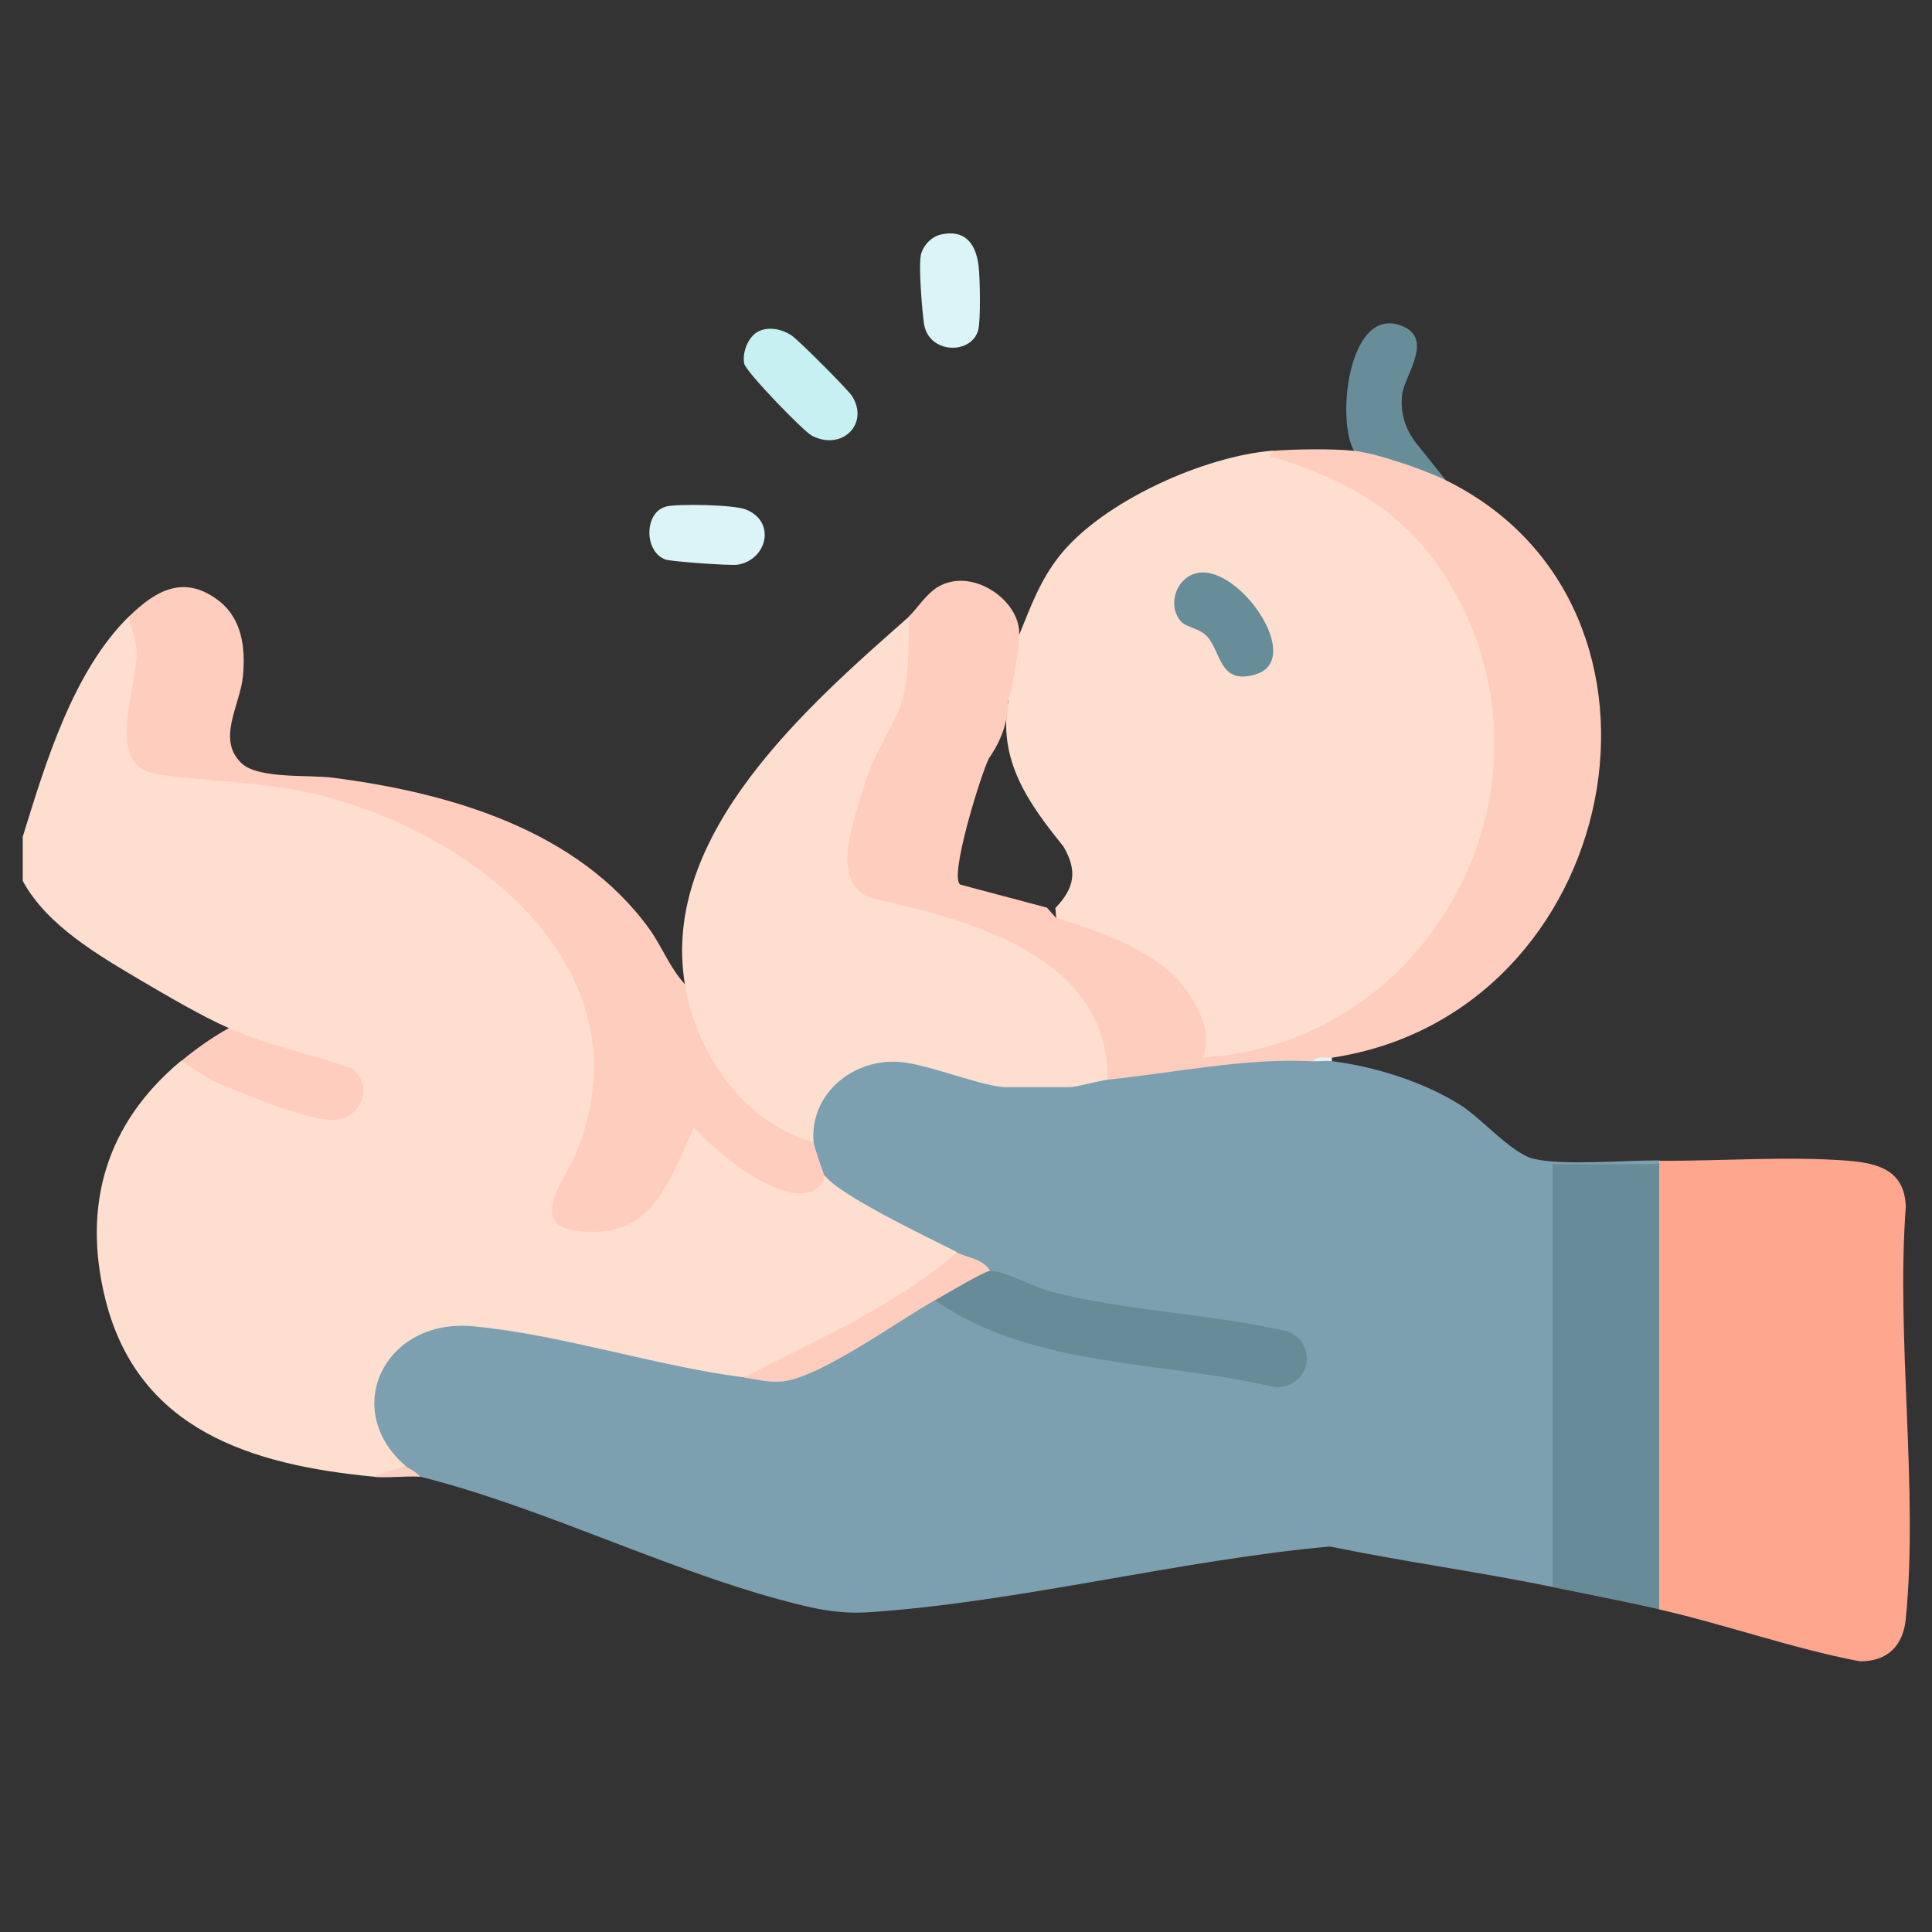 <?xml version="1.0" encoding="UTF-8"?>
<svg id="Layer_6" data-name="Layer 6" xmlns="http://www.w3.org/2000/svg" viewBox="0 0 100.28 100.28">
  <rect x="0" y="0" width="100.28" height="100.28" fill="#333333" stroke="none"/>
  <defs>
    <style>
      .cls-1 {
        fill: #fecdbe;
      }

      .cls-2 {
        fill: #fedece;
      }

      .cls-3 {
        fill: #678c97;
      }

      .cls-4 {
        fill: #e9eff2;
      }

      .cls-5 {
        fill: #678d98;
      }

      .cls-6 {
        fill: #dbf4f7;
      }

      .cls-7 {
        fill: #fea68e;
      }

      .cls-8 {
        fill: #fbcfc1;
      }

      .cls-9 {
        fill: #7ca0b0;
      }

      .cls-10 {
        fill: #c6f0f1;
      }
    </style>
  </defs>
  <path class="cls-2" d="M42.8,61l.46-.05c1.96,1.38,4.05,2.56,6.26,3.55l.15.5c-.04.16-.08.31-.15.46s-.13.27-.23.35c-1.04.87-2.2,1.58-3.36,2.29-2.21,1.35-4.85,2.83-7.33,3.39l-.45.2c-4.14-.68-8.27-1.45-12.42-2.33-4.14-1.18-7.95,2.7-4.67,6.21l-.02.5c.1.15.11.27-.03.3l-1.69.27c-6.23-.61-12.13-2.39-13.84-9.16-1.24-4.92.04-9.19,3.91-12.41l.46-.16c1.35.94,6.82,3.41,8.08,2.63.65-.4.71-1.26.16-1.76l-5.74-1.81c-.22-.15-.38-.36-.48-.61-1.35-.59-3.21-1.68-4.52-2.45-2.23-1.32-4.92-2.87-6.17-5.19v-2.29c1.18-3.81,2.61-8.6,5.53-11.45.74.31.77,1.74.72,2.52l-.39,2.41c-.21,1.31-.22,2.89,1.5,2.94,5.22.41,9.9.95,14.49,3.63,7.17,4.19,10.67,11.14,6.12,18.77-.82,2.34,4.48,1.26,4.88-.55.58-1.21,1.21-2.35,1.9-3.43.87.51,1.72,1.15,2.54,1.91,1.33.93,2.9,2.02,4.32.82Z"/>
  <path class="cls-9" d="M68.18,55.08c.28-.13.72-.18.95,0,2.26.28,4.82,1.09,6.74,2.32,1.06.69,2.63,2.49,3.74,2.75,1.54.36,4.75.07,6.5.08.17.05.16.12,0,.19l-.17.38h-4.95s-.03,21.34-.03,21.34l-.38.23c-3.8-.78-7.72-1.31-11.55-2.1-7.82.71-16.11,2.88-23.88,3.41-1.15.08-2.16-.04-3.28-.3-6.59-1.54-13.43-5.08-20.08-6.74-.59-.1-.85-.29-.76-.57-3.36-2.93-1.06-7.65,3.51-7.23s9.48,2.06,14.05,2.65c1.96-.16,3.59-.4,5.29-1.61l4.23-2.61.41.2.72.02c2.6,1.7,5.66,2.25,8.66,2.78,2.67.47,5.67.97,8.34,1.33,1.26.17,1.65-1.89.48-2.16-.84-.19-1.69-.34-2.54-.48-4.45-.32-8.66-1.19-12.63-2.63l-.18-.4c-.54,0-1.7-.32-1.72-.95-1.39-.71-6.21-2.99-6.87-4.01-.58.26-1.12-1.48-.57-1.72-.64-.24-.36-1.09-.18-1.65.59-1.78,2.39-2.87,4.21-2.92,1.23-.04,4.45.88,5.73,1.31l.26.4.21-.38c.74-.1,2.67-.19,3.03.38.04-.59,1.71-.92,2-.38l.71-.46c1.37-.29,8.88-1.16,9.6-.76.13.07.25.17.37.27Z"/>
  <path class="cls-2" d="M66.08,23.4c.46.55.03.18.07.18,2.76-.06,6.92,3.01,8.54,5.19,7.8,10.44.73,26.04-12.4,26.33.26-4.14-3.75-5.98-7.23-6.99l-.24-.48-.04-.5c1.02-1.06,1.14-1.95.42-3.19-1.8-2.23-3.43-4.48-2.86-7.57-.3-.37-.3-.94-.02-1.7-.02-.86.17-1.44.59-1.74.6-1.48,1.09-2.83,2.1-4.1,2.26-2.82,7.5-5.16,11.07-5.44Z"/>
  <path class="cls-7" d="M86.12,83.53l-.38-.23v-22.63l.38-.23v-.19c3.14.02,6.76-.25,9.83,0,1.59.13,2.91.53,2.97,2.38-.51,6.86.66,14.65,0,21.4-.14,1.41-.96,2.21-2.39,2.2-3.51-.67-6.93-1.9-10.4-2.69Z"/>
  <path class="cls-1" d="M70.28,23.4l.27-.35c1.73.22,3.23.84,4.5,1.88,13.37,6.58,9.2,27.7-5.92,29.97-.28.06-.6.12-.95.19-3.52-.2-7.15.59-10.69.95l-.39-.44c-.2-4.76-4.98-6.8-8.97-7.89l-3.16-.78c-2.51-.94-.87-5.39-.17-7.16,1.23-2.32,2.22-4.38,2.01-7.13l.37-.65c.36-.32.85-1.11,1.46-1.5,1.78-1.11,4.34.67,4.26,2.45-.04.92-.3,2.54-.57,3.44,0,1.04-.34,2.03-1,2.98-.41.81-2.12,6.29-1.47,6.56l4.48,1.19.47.53c2.46.76,5.63,1.83,7.03,4.14.61,1.02.99,1.94.61,3.11,12.04-.76,19.05-14.29,12.75-24.68-2.14-3.53-5.04-5.18-8.86-6.41-.37-.12-.64.18-.26-.4,1.11-.09,3.11-.12,4.2,0Z"/>
  <path class="cls-2" d="M47.19,31.99c-.04,1.57.04,3.74-.66,5.17s-1.22,2.09-1.73,3.81-1.69,4.69.31,5.61c5.1,1.14,12.46,3,12.38,9.47-.52.05-1.59.38-2,.38h-3.24c-1.22,0-4.02-1.19-5.56-1.31-2.4-.19-4.68,1.65-4.46,4.18-.96.51-2.49-.66-3.29-1.33-.93-.78-1.7-1.74-2.31-2.79s-1.65-3.03-1.08-4.09c-1.3-7.78,6.41-14.48,11.64-19.09Z"/>
  <path class="cls-1" d="M35.54,51.07c.6,3.6,3.05,7.23,6.68,8.21.01.12.5,1.6.57,1.72-.01.43-.38.75-.75.87-1.72.54-4.9-2.08-6.02-3.35-1.42,3.02-2.21,5.97-6.29,5.33-2.27-.36-.32-2.84.12-3.87,4.04-9.57-5.2-16.82-13.55-18.78-2.83-.66-5.4-.6-8.14-1.02-2.9-.45-.9-4.66-1.08-6.56-.05-.54-.37-1.08-.36-1.64,1.38-1.35,2.82-2.14,4.57-.85,1.28.95,1.46,2.49,1.32,3.97-.14,1.49-1.38,3.27-.08,4.51.88.84,3.5.59,4.77.76,6.03.78,12.67,2.69,16.4,7.84.66.92,1.07,2.03,1.83,2.85Z"/>
  <path class="cls-3" d="M86.12,60.43v23.1c-1.8-.41-3.74-.78-5.53-1.15v-21.95s5.53,0,5.53,0Z"/>
  <path class="cls-1" d="M11.88,53.37c2.05.9,4.29,1.35,6.4,2.09,1.22.98.37,2.75-1.12,2.67s-4.73-1.44-6.17-2.06l-1.59-.99c.79-.66,1.58-1.21,2.48-1.72Z"/>
  <path class="cls-5" d="M70.28,23.4c-.92-1.6-.3-7.25,2.25-6.56,2.06.56.37,2.63.25,3.62-.11.94.14,1.76.7,2.51l1.57,1.96c-1.11-.55-3.58-1.4-4.77-1.53Z"/>
  <path class="cls-10" d="M39.5,17.14c.55-.17,1.1-.04,1.57.26.35.22,2.92,2.8,3.15,3.15.92,1.44-.51,2.87-2.07,2.07-.45-.23-3.44-3.33-3.52-3.74-.13-.61.25-1.55.87-1.73Z"/>
  <path class="cls-6" d="M34.53,26.3c.6-.17,3.58-.1,4.17.14,1.61.63,1.11,2.62-.41,2.87-.39.06-3.39-.16-3.72-.26-1.14-.37-1.15-2.42-.04-2.74Z"/>
  <path class="cls-6" d="M48.85,12.17c1.23-.27,1.79.46,1.94,1.6.08.59.12,2.9-.02,3.38-.38,1.29-2.58,1.21-2.81-.35-.1-.68-.29-2.99-.16-3.58.11-.48.56-.95,1.05-1.05Z"/>
  <path class="cls-8" d="M21.8,76.65c-.8-.05-1.69.08-2.48,0l1.72-.57c.22.19.58.3.76.57Z"/>
  <path class="cls-4" d="M69.13,54.89v.19c-.3-.04-.64.02-.95,0,.16-.33.66-.15.95-.19Z"/>
  <path class="cls-1" d="M51.38,65.96c.05.14.09.33,0,.4-.6.43-2.22,1.29-2.86,1.13-1.89,1.06-6,4.04-7.91,4.21-.81.07-1.32-.11-2.01-.2,3.79-1.95,7.82-3.7,11.07-6.49.53.27,1.38.34,1.72.95Z"/>
  <path class="cls-3" d="M51.38,65.96c.6-.04,2.39.88,3.21,1.09,3.89,1,8.31,1.15,12.26,2.06,1.53.6,1.24,2.87-.63,2.9-5.84-1.39-12.64-.99-17.69-4.52.48-.27,2.56-1.51,2.86-1.53Z"/>
  <path class="cls-5" d="M61.36,32.32c-.83-.81-.34-2.41.86-2.59,2.17-.33,5.48,4.51,2.96,5.27-1.9.58-1.78-1.16-2.53-1.97-.38-.41-1.02-.46-1.29-.72Z"/>
</svg>